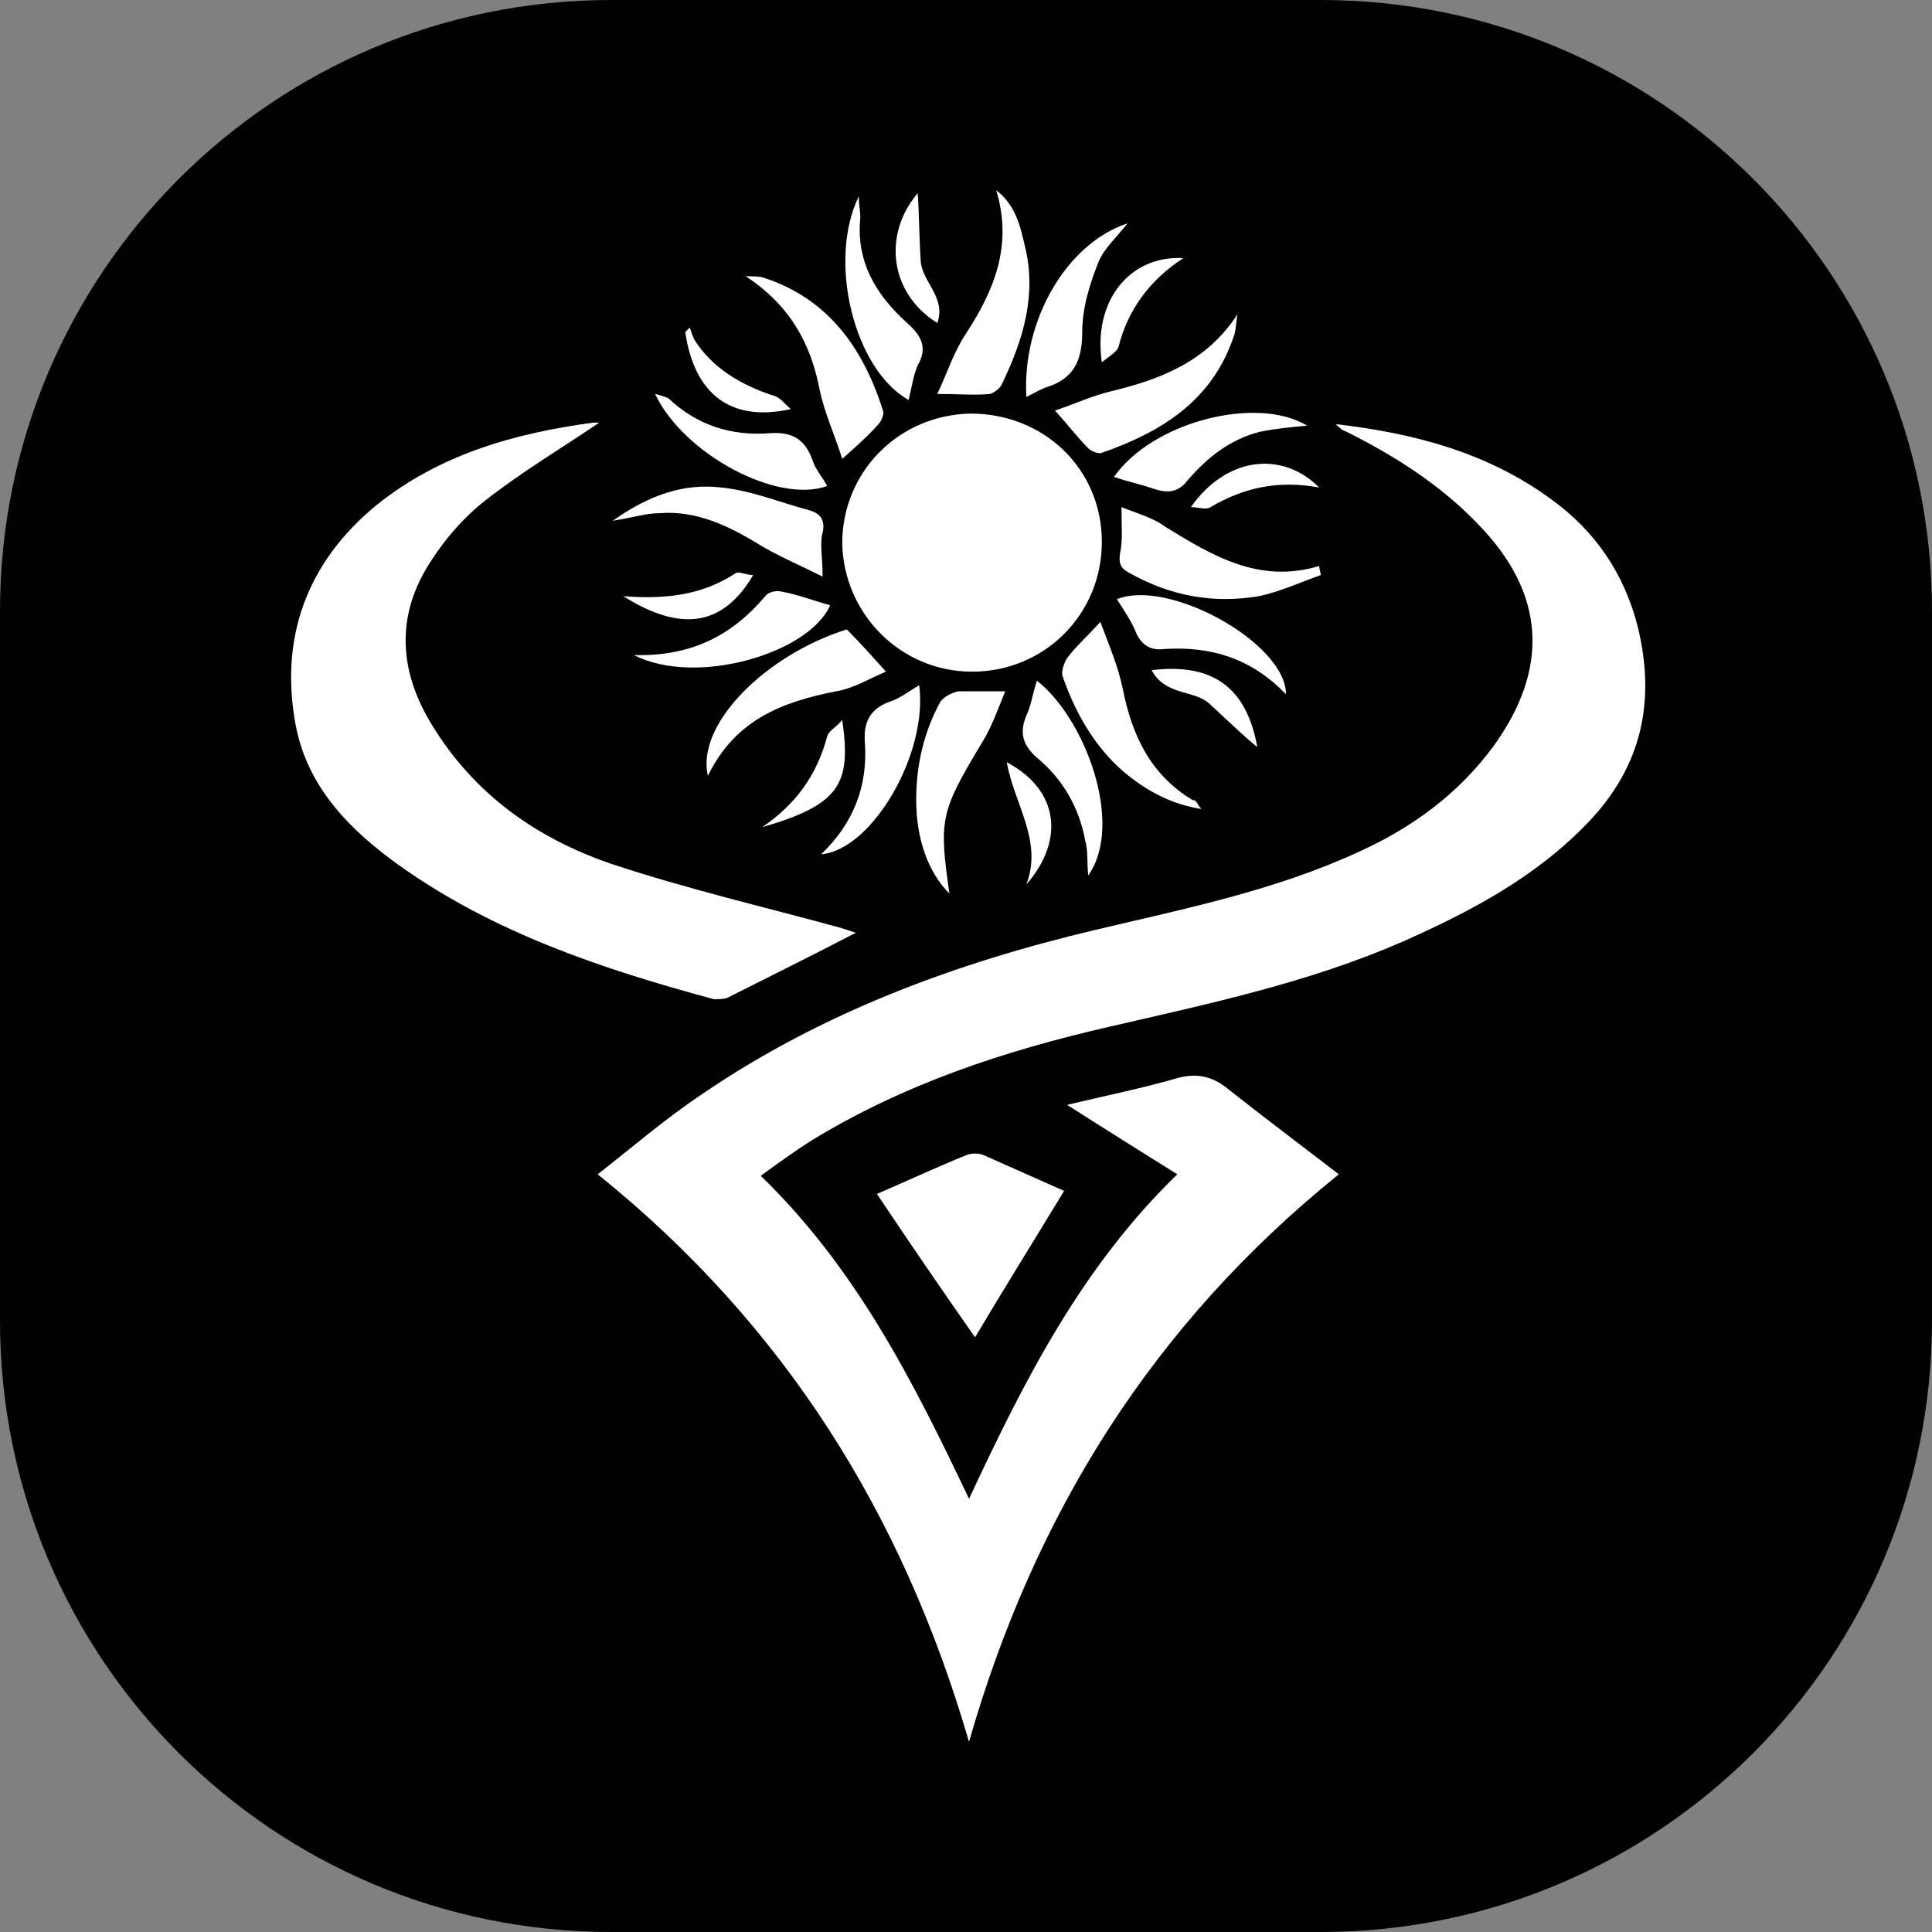 <?xml version="1.0" encoding="utf-8"?>
<!-- Generator: Adobe Illustrator 21.1.0, SVG Export Plug-In . SVG Version: 6.00 Build 0)  -->
<svg version="1.1" id="Layer_1" xmlns="http://www.w3.org/2000/svg" xmlns:xlink="http://www.w3.org/1999/xlink" x="0px" y="0px"
	 viewBox="0 0 128 128" style="enable-background:new 0 0 128 128;" xml:space="preserve">
<rect x="0" y="0" width="128" height="128" fill="#808080" stroke="none"/>
<style type="text/css">
	.st0{fill:#FFFFFF;}
</style>
<path d="M87.5,128h-47C18.1,128,0,109.9,0,87.5v-47C0,18.1,18.1,0,40.5,0h47C109.9,0,128,18.1,128,40.5v47
	C128,109.9,109.9,128,87.5,128z"/>
<g>
	<path class="st0" d="M88.7,77.8c-12.4,10-20.2,22.6-24.5,37.6C59.8,100.3,52,87.8,39.6,77.8c2.3-1.8,4.5-3.7,6.9-5.3
		c7.9-5.4,16.8-8.7,26.1-10.9c5.9-1.4,11.9-2.6,17.5-5.2c3.5-1.6,6.5-3.8,8.8-6.9c3.8-5.2,3.5-10.2-1-14.8c-2.5-2.6-5.5-4.5-8.7-6.1
		c-0.3-0.1-0.5-0.3-0.7-0.5c5.2,0.6,10.1,1.9,14.3,5c2.9,2.1,4.8,4.9,5.7,8.4c1.2,4.9,0.3,9.2-3.2,12.9c-3.5,3.7-7.9,6-12.4,8
		c-6.2,2.7-12.8,4.1-19.3,5.6c-7,1.6-13.7,3.8-19.9,7.6c-1.1,0.7-2.2,1.5-3.3,2.3c6.3,6.1,10.1,13.6,13.8,21.4
		C67.8,91.6,71.6,84,78,77.8c-2.4-1.5-4.8-3-7.3-4.6c2.5-0.6,5-1.1,7.4-1.8c1.2-0.3,2.2-0.1,3.2,0.7C83.7,74,86.1,75.8,88.7,77.8z"
		/>
	<path class="st0" d="M39.7,28c-2.5,1.7-5.2,3.3-7.6,5.2c-1.4,1.1-2.6,2.5-3.5,3.9c-2.4,3.6-2.2,7.3,0,10.9
		c2.8,4.6,6.9,7.5,11.8,9.2c5.1,1.7,10.3,2.9,15.4,4.3c0.3,0.1,0.6,0.2,0.9,0.3c-2.9,1.5-5.7,2.9-8.5,4.3c-0.2,0.1-0.6,0.1-0.9,0.1
		c-7.4-2-14.6-4.4-20.9-8.9c-3.2-2.3-6-5.1-6.8-9.2c-1.1-5.8,0.7-10.8,5.3-14.6c4.2-3.4,9.2-4.8,14.4-5.5C39.6,28,39.8,28,39.7,28z"
		/>
	<path class="st0" d="M73,35.9c0,4.8-3.8,8.6-8.6,8.6c-4.7,0-8.5-3.8-8.6-8.5c0-4.7,3.7-8.5,8.5-8.6C69.2,27.4,73,31.1,73,35.9z"/>
	<path class="st0" d="M58.1,79.1c2.1-0.9,4-1.8,6-2.6c0.3-0.1,0.7-0.1,1,0c1.8,0.8,3.6,1.6,5.4,2.4c-2,3.3-4,6.5-5.9,9.7
		C62.5,85.6,60.3,82.4,58.1,79.1z"/>
	<path class="st0" d="M62.1,26.1c0.7-1.5,1.1-2.8,1.9-4c1.9-2.9,3.1-5.9,2-9.5c1.3,1,1.6,2.4,1.9,3.7c0.8,3.2-0.1,6.2-1.5,9.1
		c-0.1,0.3-0.5,0.6-0.8,0.7C64.6,26.2,63.5,26.1,62.1,26.1z"/>
	<path class="st0" d="M69.9,27.2c1.2-0.4,2.5-1,3.8-1.3c3.3-0.8,6.3-2,8.3-5.1c-0.1,0.4-0.1,0.9-0.2,1.3C80.4,26.5,77,28.6,73,30
		c-0.2,0.1-0.7-0.1-0.9-0.3C71.4,29,70.8,28.2,69.9,27.2z"/>
	<path class="st0" d="M79.6,53.6c-1.9-0.3-3.4-1.1-4.7-2.1c-2.2-1.7-3.6-4.1-4.5-6.7c-0.1-0.3,0.1-0.9,0.3-1.2
		c0.6-0.8,1.3-1.4,2.2-2.4c0.6,1.6,1.2,3,1.5,4.5c0.6,3,1.8,5.6,4.6,7.3C79.3,53,79.3,53.3,79.6,53.6z"/>
	<path class="st0" d="M54.5,38.2c-1.4-0.7-2.8-1.3-4-2c-2.1-1.3-4.3-2.4-6.8-2.2c-0.9,0-1.8,0.3-3.1,0.5c2.4-1.7,4.7-2.5,7.2-2.2
		c2,0.2,3.9,1,5.8,1.5c0.7,0.2,1.1,0.6,0.9,1.5C54.3,36,54.5,36.9,54.5,38.2z"/>
	<path class="st0" d="M55.8,30.4c-0.5-1.6-1.2-3.1-1.5-4.6c-0.6-3.1-2-5.6-4.9-7.5c0.4,0,0.9,0,1.2,0.1c4.3,1.4,6.6,4.7,7.9,8.8
		c0.1,0.2-0.1,0.7-0.3,0.9C57.5,28.9,56.8,29.5,55.8,30.4z"/>
	<path class="st0" d="M56.1,41.7c0.9,0.9,1.7,1.8,2.6,2.8c-1,0.4-2.1,1.1-3.3,1.3c-3.6,0.7-6.7,1.9-8.5,5.6
		C46.1,48,50.7,43.4,56.1,41.7z"/>
	<path class="st0" d="M74.3,33.6c1,0.4,2.1,0.7,2.9,1.3c3.1,1.9,6.2,3.8,10.2,2.6c0,0.2,0.1,0.4,0.1,0.6c-1.4,0.5-2.7,1.1-4.1,1.4
		c-3,0.5-5.8,0-8.5-1.5c-0.6-0.3-0.8-0.6-0.7-1.3C74.4,35.8,74.3,34.8,74.3,33.6z"/>
	<path class="st0" d="M66.6,45.8c-0.5,1.2-0.9,2.4-1.6,3.5c-2.7,4.5-2.8,5-2.1,9.9c-1.4-1.4-2.2-3.6-2.2-6.2c0-2.3,0.5-4.5,1.6-6.5
		c0.2-0.3,0.7-0.6,1.2-0.7C64.4,45.8,65.3,45.8,66.6,45.8z"/>
	<path class="st0" d="M60.2,26.5c-3.6-2-5.4-9.2-3.3-13.5c0,0.6,0.1,1,0.1,1.4c-0.3,2.9,1,5.1,3.1,7c0.9,0.8,1.4,1.6,0.7,2.8
		C60.5,24.9,60.4,25.7,60.2,26.5z"/>
	<path class="st0" d="M42,43.4c3.8,0.1,6.5-1.3,8.7-3.9c0.2-0.3,0.8-0.4,1.1-0.3c1.1,0.2,2.1,0.6,3.2,0.9
		C53.6,43.3,46.1,45.5,42,43.4z"/>
	<path class="st0" d="M68.7,45.1c3.2,2.5,5.8,9.5,3.4,12.9c-0.1-0.9,0-1.6-0.2-2.3c-0.4-2.2-1.5-4.1-3.2-5.5
		c-0.9-0.8-1.2-1.6-0.7-2.8C68.3,46.8,68.4,46,68.7,45.1z"/>
	<path class="st0" d="M68,26.3c-0.3-5.1,2.7-10.2,6.7-11.5c-0.7,0.9-1.5,1.6-1.9,2.5c-0.6,1.5-1.1,3.1-1.1,4.7c0,1.8-0.5,3-2.2,3.6
		C69.1,25.7,68.6,26,68,26.3z"/>
	<path class="st0" d="M54.4,56.6c2.2-2.1,3.1-4.6,2.9-7.4c-0.1-1.3,0.3-2.2,1.6-2.7c0.7-0.2,1.3-0.7,2-1.1
		C61.5,49.9,57.8,56.3,54.4,56.6z"/>
	<path class="st0" d="M54.8,32.2c-3.3,1.2-9.5-2.1-11.4-6.1c0.4,0.1,0.7,0.2,0.9,0.3c1.9,1.8,4.2,2.5,6.7,2.3
		c1.5-0.1,2.3,0.4,2.8,1.7C54,31.1,54.5,31.6,54.8,32.2z"/>
	<path class="st0" d="M73.8,31.6c2.6-3.7,9.5-5.4,12.8-3.4c-1.1,0.1-2.1,0.2-3.1,0.4c-2,0.5-3.5,1.7-4.8,3.2
		c-0.6,0.8-1.3,0.9-2.2,0.6C75.6,32.1,74.7,31.9,73.8,31.6z"/>
	<path class="st0" d="M85.2,46c-2.3-2.4-5-3.2-8.1-3c-0.8,0.1-1.4-0.2-1.8-1c-0.3-0.8-0.8-1.5-1.3-2.3C77.4,38.3,85.2,42.6,85.2,46z
		"/>
	<path class="st0" d="M41.3,39.5c2.6,0.2,5.1,0,7.4-1.5c0.2-0.2,0.7,0.1,1.2,0.1C47.9,41.5,45.1,41.9,41.3,39.5z"/>
	<path class="st0" d="M78.4,17.1c-2.3,1.5-3.7,3.5-4.3,5.9c-0.1,0.3-0.6,0.6-1.1,1C72.4,20,74.8,16.9,78.4,17.1z"/>
	<path class="st0" d="M52.4,27.1c-4,0.9-6.4-1-7-5.1c0.1-0.1,0.2-0.2,0.3-0.3c0.1,0.3,0.2,0.6,0.3,0.8c1.2,1.9,3.1,3,5.2,3.7
		C51.7,26.3,52,26.8,52.4,27.1z"/>
	<path class="st0" d="M50.5,54.8c2.2-1.5,3.6-3.4,4.3-6c0.1-0.4,0.6-0.6,1-1.1C56.4,51.9,55.7,53.3,50.5,54.8z"/>
	<path class="st0" d="M60.8,12.8c0.1,1.4,0.1,3,0.2,4.5c0.1,1.4,1.7,2.4,1.1,4.1C58.9,19.4,58.5,15.5,60.8,12.8z"/>
	<path class="st0" d="M78.9,33.6c2.3-3.3,6-3.8,8.5-1.3c-2.7-0.5-5,0-7.2,1.3C79.9,33.8,79.4,33.6,78.9,33.6z"/>
	<path class="st0" d="M66.7,50.5c3.4,1.8,3.9,5.1,1.3,8.1C69.1,55.7,67.2,53.3,66.7,50.5z"/>
	<path class="st0" d="M76.3,44.4c4.1-0.5,6.3,1.2,7,5.1c-1.1-0.9-2.1-1.9-3.2-2.9C79.1,45.7,77.2,46.1,76.3,44.4z"/>
</g>
</svg>
